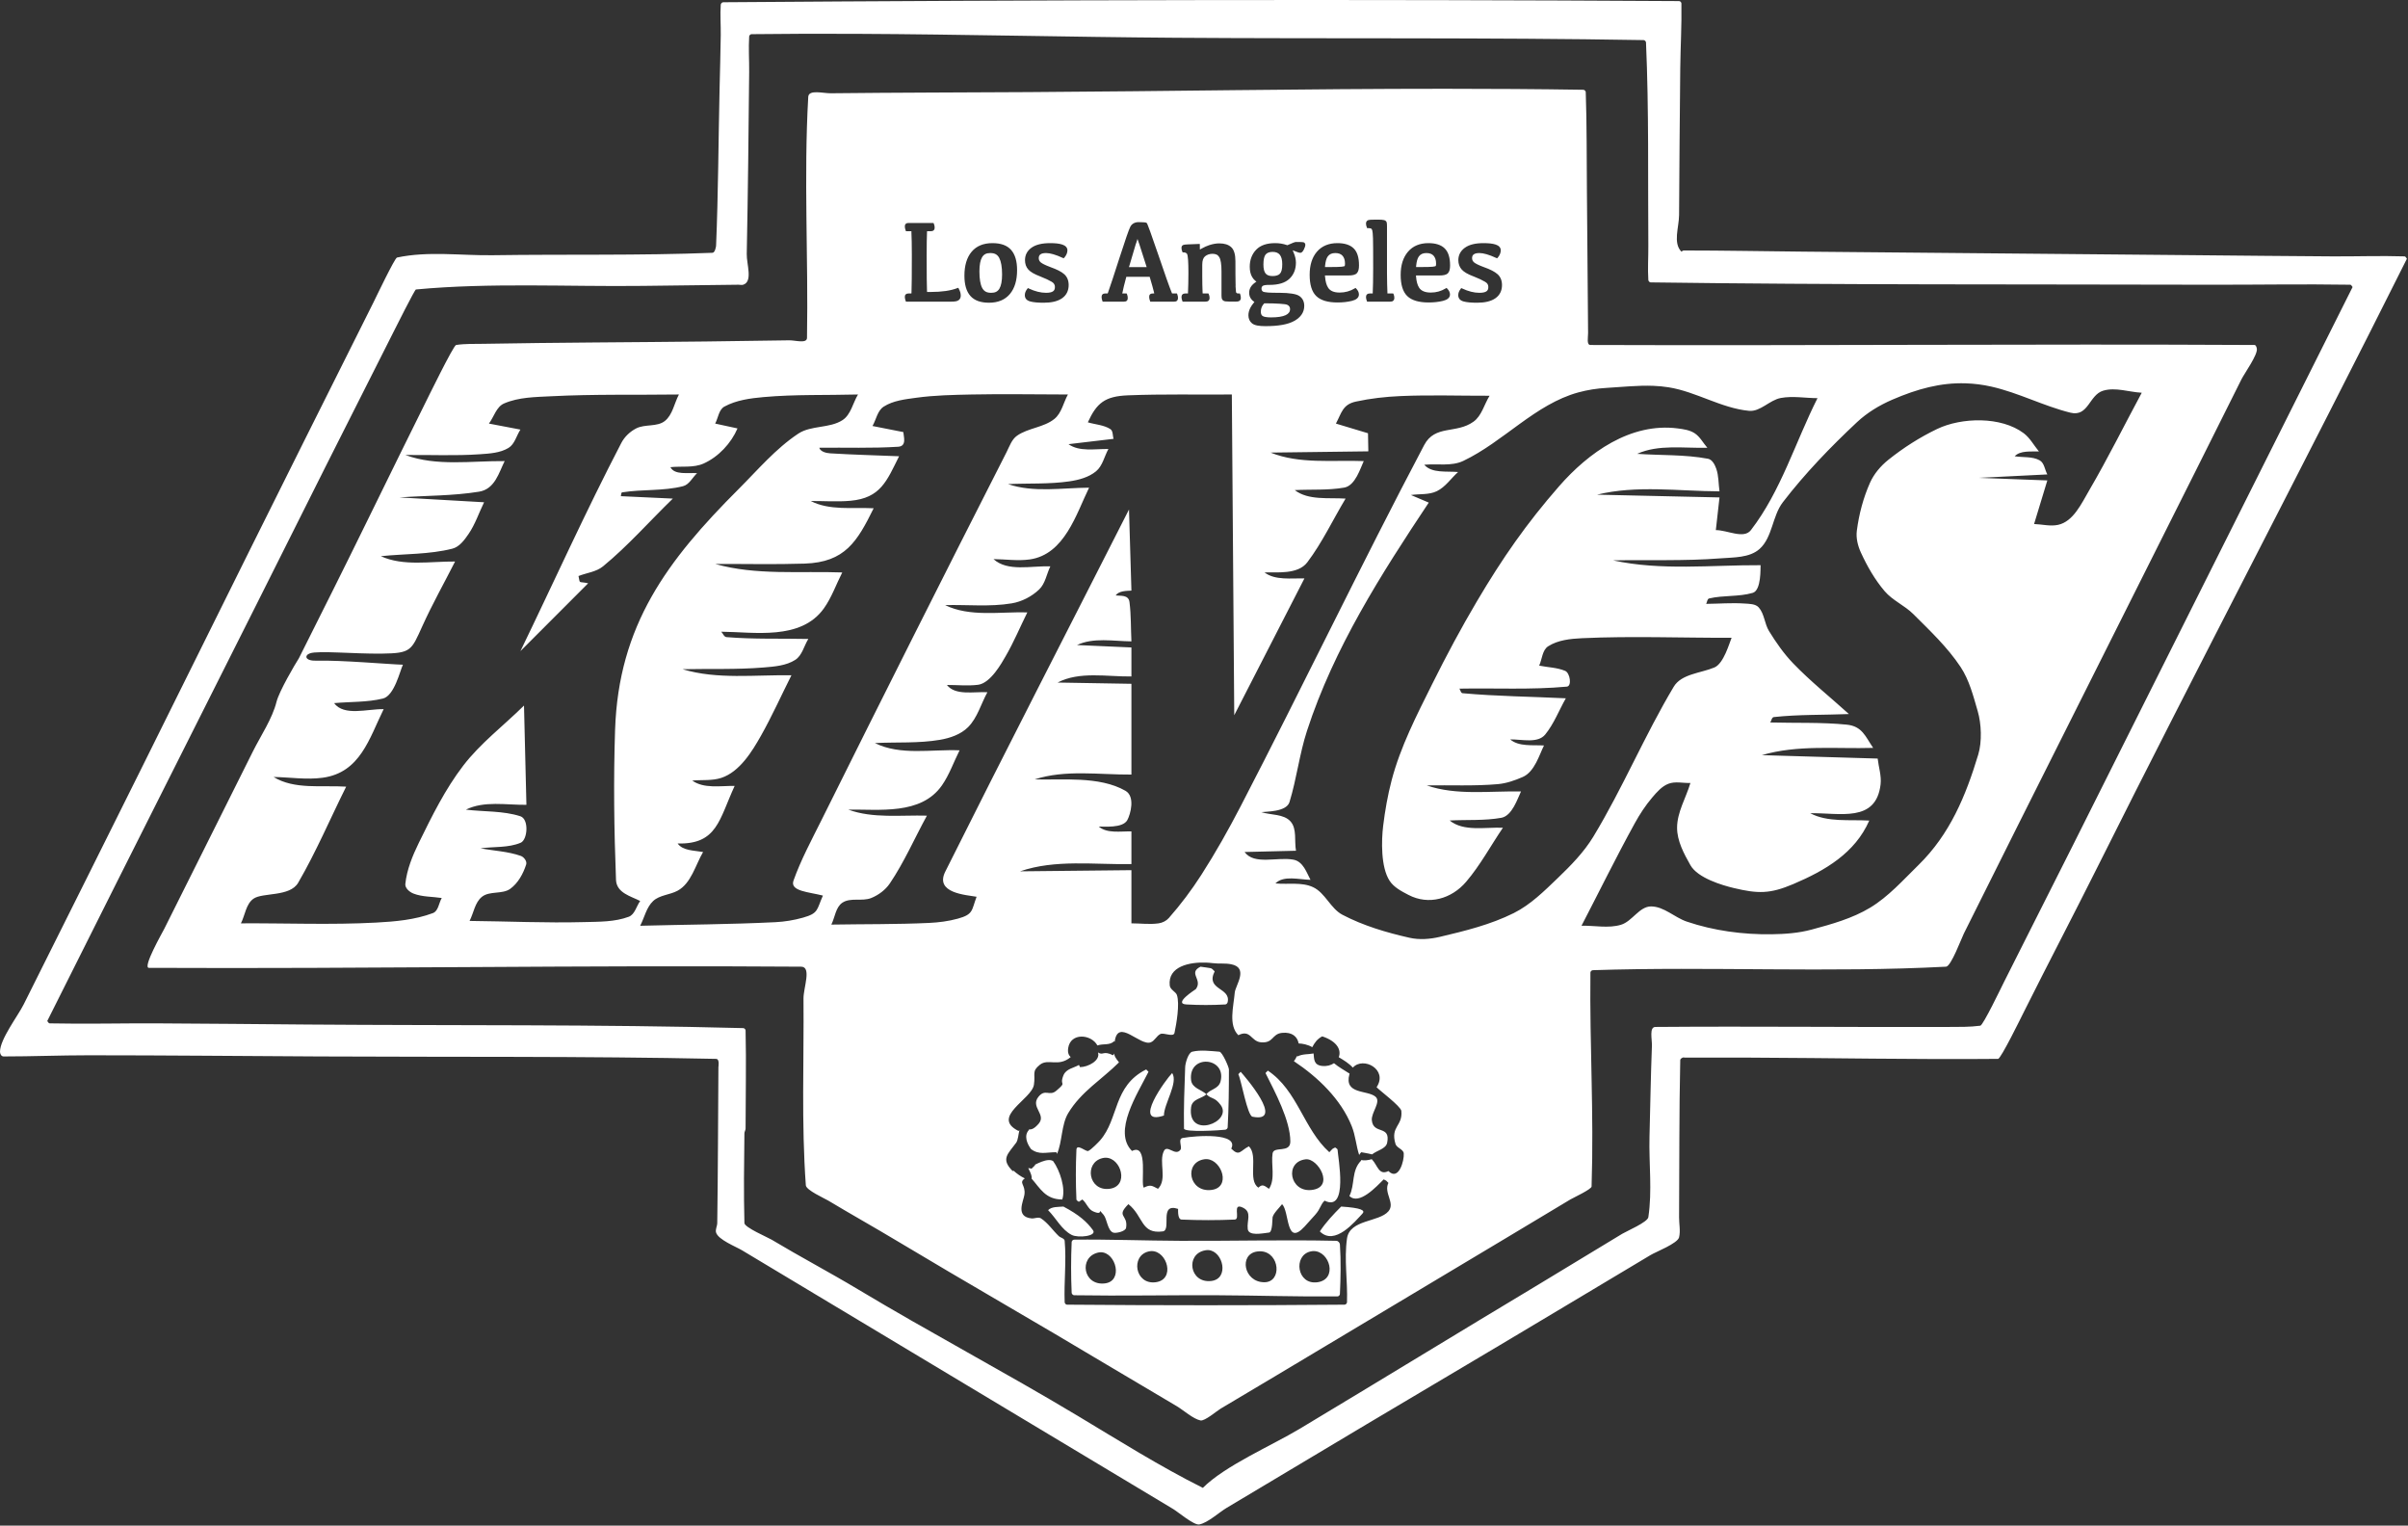 <?xml version="1.0" encoding="UTF-8" standalone="no"?>
<!DOCTYPE svg PUBLIC "-//W3C//DTD SVG 1.1//EN" "http://www.w3.org/Graphics/SVG/1.1/DTD/svg11.dtd">
<!-- Created with Vectornator (http://vectornator.io/) -->
<svg height="100%" stroke-miterlimit="10" style="fill-rule:nonzero;clip-rule:evenodd;stroke-linecap:round;stroke-linejoin:round;" version="1.1" viewBox="0 0 903 572" width="100%" xml:space="preserve" xmlns="http://www.w3.org/2000/svg" xmlns:vectornator="http://vectornator.io" xmlns:xlink="http://www.w3.org/1999/xlink">
<rect x="0" y="0" width="903" height="572" fill="#333333" stroke="none"/>
<defs/>
<g id="Layer-1" vectornator:layerName="Layer 1">
<path d="M450.375 0.031C390.532 0.12 330.721 0.399 271.188 0.844C270.77 0.847 270.311 1.333 270.281 1.75C270.008 5.58 270.335 9.41 270.281 13.25C270.188 19.898 269.993 26.541 269.844 33.188C269.403 52.816 269.349 72.509 268.531 92.125C268.518 92.438 268.14 94.744 267.188 94.781C239.805 95.855 212.19 95.29 184.781 95.688C172.815 95.861 160.577 94.055 148.875 96.562C148.022 96.745 140.999 111.47 140.031 113.406C131.465 130.54 122.879 147.679 114.312 164.812C86.621 220.195 59.768 274.776 32.344 329.625C24.516 345.281 16.703 360.937 8.875 376.594C6.727 380.89 4.76837e-07 389.613 0 394.312C0 395.033 0.427 396.094 1.344 396.094C11.979 396.094 22.583 395.656 33.219 395.656C62.021 395.656 90.823 395.946 119.625 396.094C169.253 396.348 218.914 395.959 268.531 397C269.939 397.03 269.408 399.898 269.406 400.094C269.264 419.59 269.247 439.067 268.969 458.562C268.952 459.753 268.181 460.987 268.531 462.125C269.363 464.829 275.984 467.403 278.281 468.781C287.144 474.099 295.983 479.402 304.844 484.719C339.554 505.545 374.26 526.362 408.969 547.188C419.309 553.391 429.662 559.609 440 565.812C441.779 566.88 447.768 571.959 449.75 571.562C452.941 570.924 457.113 567.07 459.938 565.375C469.08 559.89 478.261 554.456 487.406 548.969C520.572 529.07 553.957 509.494 587.125 489.594C597.746 483.221 608.377 476.905 619 470.531C620.997 469.333 629.111 466.197 629.656 463.906C630.238 461.464 629.64 458.886 629.656 456.375C629.787 436.731 629.657 417.077 630.094 397.438C630.103 397.02 630.595 396.718 630.969 396.531C631.233 396.399 631.58 396.531 631.875 396.531C639.851 396.531 647.805 396.501 655.781 396.531C686.946 396.649 718.118 397.291 749.281 397C750.317 396.99 757.977 381.359 759.031 379.25C768.069 361.174 777.457 343.274 786.5 325.188C824.663 248.862 864.426 173.336 902.594 97C902.298 96.705 902.136 96.138 901.719 96.125C892.714 95.839 883.697 96.177 874.688 96.125C857.849 96.029 840.994 95.836 824.156 95.688C774.824 95.253 725.519 94.8 676.188 94.344C661.27 94.206 646.325 93.906 631.406 93.906C631.076 93.906 630.827 94.196 630.531 94.344C627.287 91.099 629.626 85.213 629.656 80.625C629.776 62.31 629.889 43.971 630.094 25.656C630.185 17.532 630.674 9.405 630.531 1.281C630.524 0.864 630.074 0.409 629.656 0.406C570.091 0.05 510.218-0.058 450.375 0.031ZM321.469 12.688C361.131 12.879 400.82 13.874 440.438 14.156C499.049 14.573 557.744 14.021 616.344 15.031C616.761 15.039 617.232 15.489 617.25 15.906C618.37 41.288 617.937 66.719 618.125 92.125C618.157 96.408 617.849 100.694 618.125 104.969C618.152 105.386 618.582 105.869 619 105.875C688.709 106.834 758.441 106.565 828.156 106.75C845.88 106.797 863.622 106.459 881.344 106.75C881.762 106.757 881.923 107.33 882.219 107.625C847.267 177.528 812.139 247.315 777.188 317.219C768.687 334.219 760.008 351.171 751.5 368.188C750.513 370.161 743.663 384.424 742.625 384.562C738.669 385.09 734.678 385.017 730.688 385.031C694.058 385.164 657.41 384.738 620.781 385.031C618.377 385.05 619.561 389.722 619.469 392.125C619.032 403.493 618.854 414.846 618.562 426.219C618.305 436.26 619.63 446.444 618.125 456.375C617.844 458.227 609.999 461.588 608.375 462.562C597.859 468.872 587.42 475.317 576.906 481.625C547.018 499.558 517.296 517.754 487.406 535.688C476.925 541.976 459.392 549.515 451.062 557.844C435.025 549.825 419.467 540.036 404.094 530.812C376.923 514.51 348.861 499.679 321.688 483.375C311.024 476.977 300.009 471.18 289.344 464.781C287.897 463.913 279.199 460.21 279.156 458.562C278.869 447.341 279.012 436.131 279.156 424.906C279.164 424.297 279.594 423.734 279.594 423.125C279.594 410.866 279.882 398.6 279.594 386.344C279.584 385.926 279.136 385.48 278.719 385.469C224.27 384.023 169.684 384.551 115.219 384.125C96.461 383.978 77.696 383.774 58.938 383.688C45.497 383.626 32.063 383.976 18.625 383.688C18.207 383.679 18.014 383.108 17.719 382.812C52.522 313.207 87.546 244.033 122.281 174.562C130.65 157.826 139.131 141.331 147.562 124.469C148.44 122.714 155.537 108.572 155.969 108.531C183.95 105.908 212.983 107.536 241.062 107.188C253.026 107.039 264.974 106.891 276.938 106.75C277.528 106.743 278.158 106.937 278.719 106.75C282.386 105.528 279.955 99.084 280.031 95.219C280.482 72.475 280.725 49.747 280.938 27C280.979 22.569 280.661 18.11 280.938 13.688C280.964 13.271 281.395 12.818 281.812 12.812C295.017 12.645 308.248 12.624 321.469 12.688ZM541.812 33.281C489.855 33.283 437.862 34.223 385.938 34.531C361.124 34.678 336.313 34.7 311.5 34.969C308.659 34.999 303.256 33.476 303.094 36.312C301.375 66.395 303.147 96.561 302.625 126.688C302.586 128.922 298.235 127.567 296 127.594C285.513 127.719 275.018 127.909 264.531 128.031C236.764 128.354 208.983 128.401 181.219 128.906C177.819 128.968 174.392 128.827 171.031 129.344C170.048 129.495 160.336 149.39 159.062 151.938C156.069 157.924 153.099 163.963 150.125 170C141.754 186.994 133.444 204.111 124.969 221.062C123.187 224.626 113.436 244.154 112.094 246.781C110.551 249.19 104.686 259.162 103.688 263.156C102.113 269.453 97.755 275.897 94.812 281.781C88.609 294.188 82.422 306.593 76.219 319C71.345 328.748 66.468 338.502 61.594 348.25C60.86 349.718 53.338 362.863 55.844 362.875C137.374 363.263 218.909 361.838 300.438 362.438C304.436 362.467 301.279 370.376 301.312 374.375C301.51 397.713 300.501 421.129 302.188 444.406C302.321 446.242 309.129 449.259 310.625 450.156C319.137 455.264 327.799 460.11 336.312 465.219C362.486 480.923 389.016 496.047 415.188 511.75C423.878 516.964 432.655 522.037 441.344 527.25C443.788 528.716 447.459 532.017 450.188 532.562C451.78 532.881 456.314 528.999 457.719 528.156C464.647 523.999 471.633 519.908 478.562 515.75C507.19 498.573 535.872 481.52 564.5 464.344C572.623 459.47 580.751 454.593 588.875 449.719C589.904 449.101 596.809 445.912 596.844 444.844C597.752 416.692 596.1 392.758 596.406 364.625C596.411 364.207 596.895 363.764 597.312 363.75C641.413 362.304 685.696 364.758 729.781 362.438C731.636 362.34 735.572 351.762 736.438 350.031C743.084 336.738 749.729 323.418 756.375 310.125C778.785 265.305 800.635 222.042 823.281 176.75C829.042 165.229 834.802 153.708 840.562 142.188C841.647 140.019 846.76 132.925 846.312 130.688C846.208 130.165 845.97 129.347 845.438 129.344C762.431 128.902 679.413 129.638 596.406 129.344C594.9 129.338 595.543 126.412 595.531 124.906C595.393 107.182 595.268 89.474 595.094 71.75C594.972 59.343 595.089 46.931 594.656 34.531C594.642 34.114 594.168 33.663 593.75 33.656C576.442 33.388 559.132 33.281 541.812 33.281ZM516.688 82.344C517.813 82.344 518.572 82.4 519.062 82.531C519.536 82.658 519.934 82.97 520.031 83.469C520.101 83.825 520.125 84.314 520.125 85.031C520.125 89.412 520.125 98.15 520.125 102.531C520.137 105.517 520.203 107.74 520.281 109.594L520.281 110.031L520.719 110.031C521.248 110.031 521.796 110.031 522.156 110.031C522.231 110.031 522.326 110.031 522.438 110.031C522.484 110.127 522.561 110.214 522.594 110.281L522.594 110.312C522.784 110.728 522.875 111.177 522.875 111.656C522.875 112.084 522.781 112.466 522.469 112.75C522.152 113.038 521.792 113.094 521.312 113.094C519.229 113.094 515.052 113.094 512.969 113.094C512.894 113.094 512.768 113.094 512.656 113.094C512.614 112.987 512.591 112.883 512.562 112.812C512.363 112.321 512.25 111.833 512.25 111.375C512.25 111.001 512.35 110.637 512.625 110.375C512.903 110.109 513.273 110.031 513.688 110.031C513.851 110.031 514.101 110.031 514.344 110.031L514.781 110.031L514.781 109.594C514.873 107.63 514.937 104.871 514.938 100.656C514.938 94.755 514.93 90.971 514.875 89.375C514.82 87.769 514.715 86.746 514.594 86.344C514.531 86.134 514.46 85.987 514.375 85.875C514.296 85.771 514.164 85.685 514.031 85.656C513.787 85.566 513.459 85.531 512.969 85.531C512.894 85.531 512.768 85.531 512.656 85.531C512.612 85.431 512.593 85.321 512.562 85.25C512.361 84.768 512.25 84.264 512.25 83.781C512.25 83.516 512.317 83.239 512.469 83C512.618 82.765 512.842 82.61 513.094 82.531C513.61 82.369 514.711 82.344 516.688 82.344ZM427 83.281C427.796 83.281 428.414 83.314 428.875 83.344C429.1 83.358 429.297 83.379 429.469 83.406C429.662 83.437 429.693 83.428 429.875 83.531C429.996 83.6 430.055 83.647 430.062 83.656C430.075 83.672 430.057 83.638 430.125 83.75C430.174 83.831 430.19 83.878 430.219 83.938C430.286 84.078 430.363 84.3 430.469 84.562C430.677 85.077 430.958 85.805 431.312 86.781C432.021 88.736 433.038 91.625 434.344 95.469C436.854 102.86 438.47 107.442 439.406 109.75L439.531 110.031L439.844 110.031C440.281 110.031 440.761 110.031 441.062 110.031C441.137 110.031 441.232 110.031 441.344 110.031C441.386 110.138 441.44 110.242 441.469 110.312C441.655 110.778 441.75 111.236 441.75 111.688C441.75 112.087 441.662 112.463 441.375 112.75C441.096 113.029 440.745 113.094 440.344 113.094C438.172 113.094 433.828 113.094 431.656 113.094C431.578 113.094 431.461 113.094 431.344 113.094C431.305 112.988 431.276 112.883 431.25 112.812C431.053 112.296 430.938 111.787 430.938 111.312C430.937 110.951 431.009 110.59 431.281 110.344C431.54 110.11 431.891 110.038 432.281 110.031L432.844 110.031L432.719 109.469C432.43 108.289 431.973 106.601 431.219 104.094L431.125 103.781L430.781 103.781C428.498 103.781 425.013 103.781 422.719 103.781L422.375 103.781L422.281 104.125C421.6 106.616 421.197 108.318 420.969 109.5L420.844 110.031L421.406 110.031C421.696 110.031 421.992 110.031 422.188 110.031C422.265 110.031 422.383 110.031 422.5 110.031C422.543 110.138 422.597 110.242 422.625 110.312C422.809 110.772 422.906 111.227 422.906 111.688C422.906 112.088 422.85 112.463 422.562 112.75C422.286 113.026 421.902 113.094 421.5 113.094C419.572 113.094 415.74 113.094 413.812 113.094C413.735 113.094 413.617 113.094 413.5 113.094C413.459 112.976 413.402 112.86 413.375 112.781C413.193 112.265 413.094 111.777 413.094 111.312C413.094 110.951 413.196 110.59 413.469 110.344C413.743 110.096 414.103 110.031 414.5 110.031C414.642 110.031 414.85 110.031 415.062 110.031L415.375 110.031L415.5 109.719C416.426 107.131 417.802 102.909 419.844 96.562C421.983 89.913 423.303 86.144 423.844 85.062C424.43 83.891 425.556 83.281 427 83.281ZM340.688 83.594C342.953 83.594 347.485 83.594 349.75 83.594C349.824 83.594 349.951 83.594 350.062 83.594C350.109 83.701 350.156 83.804 350.188 83.875C350.388 84.337 350.5 84.819 350.5 85.281C350.5 85.672 350.455 86.014 350.156 86.312C349.864 86.604 349.48 86.688 349.062 86.688C348.817 86.688 348.462 86.688 348.094 86.688L347.656 86.688L347.625 87.125C347.544 89.08 347.5 91.767 347.5 95.812C347.5 103.175 347.54 107.256 347.625 109.062L347.656 109.469L348.094 109.469C348.423 109.469 348.749 109.469 348.969 109.469C353.18 109.469 356.508 108.978 358.969 108.031C359.061 107.996 359.205 107.959 359.344 107.906C359.419 108.033 359.512 108.165 359.562 108.25L359.531 108.25C360.013 109.079 360.281 109.939 360.281 110.844C360.281 111.544 360.016 112.175 359.469 112.562C358.894 112.969 358.027 113.094 356.75 113.094C352.574 113.097 344.207 113.091 340.031 113.094C339.953 113.094 339.836 113.094 339.719 113.094C339.677 112.987 339.654 112.887 339.625 112.812C339.429 112.299 339.312 111.798 339.312 111.312C339.313 110.975 339.381 110.624 339.656 110.375C339.943 110.116 340.298 110.031 340.688 110.031C340.851 110.031 341.101 110.031 341.344 110.031L341.781 110.031L341.812 109.594C341.898 107.445 341.938 103.104 341.938 95.562C341.938 91.681 341.872 89.064 341.781 87.125L341.781 86.688L341.344 86.688C340.861 86.688 340.357 86.688 340.031 86.688C339.953 86.688 339.836 86.688 339.719 86.688C339.676 86.576 339.653 86.449 339.625 86.375C339.427 85.858 339.312 85.38 339.312 84.906C339.313 84.558 339.372 84.194 339.656 83.938C339.943 83.678 340.298 83.594 340.688 83.594ZM486.031 90.719C486.879 90.719 487.553 90.725 488.031 90.75C488.28 90.763 488.484 90.794 488.625 90.812C488.839 90.84 488.799 90.8 489.031 90.938C489.32 91.108 489.5 91.431 489.5 91.75C489.5 92.253 489.313 92.789 488.969 93.5C488.791 93.866 488.61 94.15 488.406 94.375C488.21 94.591 487.964 94.781 487.625 94.781C487.308 94.781 487.07 94.706 486.562 94.531C486.363 94.462 486.021 94.321 485.75 94.219L484.75 93.844L485.156 94.812C485.651 95.994 485.969 97.213 485.969 98.469C485.969 100.928 485.17 102.959 483.562 104.5C481.926 106.069 479.404 106.812 476.094 106.812C475.376 106.813 474.808 106.832 474.375 106.906C473.917 106.985 473.674 107.084 473.531 107.188C473.411 107.275 473.28 107.407 473.188 107.594C473.096 107.778 473.062 107.975 473.062 108.188C473.063 108.442 473.103 108.686 473.219 108.906C473.337 109.131 473.537 109.275 473.719 109.375L473.75 109.406L473.781 109.406C473.796 109.41 474.011 109.476 474.312 109.531C474.617 109.587 475.026 109.647 475.562 109.688C476.617 109.766 478.064 109.781 479.906 109.781C481.743 109.781 483.282 109.9 484.5 110.094C485.718 110.288 486.644 110.56 487.281 111C488.49 111.834 489.094 113.108 489.094 114.688C489.094 117.076 487.77 118.973 485.375 120.312C482.964 121.661 479.383 122.281 474.531 122.281C472.161 122.281 470.489 122.014 469.531 121.25C468.622 120.524 468.156 119.466 468.156 118.219C468.156 117.287 468.403 116.343 468.875 115.406C469.187 114.787 469.634 114.169 470.125 113.562L470.406 113.219L470.031 112.938C469.691 112.69 469.401 112.39 469.156 112.062C468.679 111.423 468.438 110.634 468.438 109.75C468.438 108.814 468.731 107.961 469.312 107.188C469.645 106.745 470.11 106.322 470.656 105.938L471.156 105.594L470.719 105.25C470.273 104.87 469.877 104.409 469.562 103.875C468.955 102.844 468.656 101.559 468.656 100C468.656 97.45 469.469 95.285 471.062 93.625C472.682 91.938 475.086 91.156 478.188 91.156C479.758 91.156 481.197 91.4 482.562 91.875L482.75 91.938L482.906 91.875C483.653 91.54 484.335 91.247 484.812 91.062C485.393 90.839 485.679 90.719 486.031 90.719ZM372.156 91.156C375.259 91.156 377.619 91.954 379.156 93.688C380.684 95.41 381.406 97.969 381.406 101.281C381.406 105.06 380.532 108.046 378.719 110.219C376.896 112.404 374.253 113.5 370.906 113.5C367.803 113.5 365.444 112.702 363.906 110.969C362.378 109.246 361.656 106.673 361.656 103.375C361.656 99.583 362.531 96.579 364.344 94.406C366.165 92.223 368.808 91.156 372.156 91.156ZM393.812 91.156C395.685 91.156 397.189 91.308 398.344 91.688C399.517 92.073 400.281 92.799 400.281 93.844C400.281 94.797 399.871 95.728 399.125 96.594L399.094 96.594C399.037 96.661 398.96 96.743 398.875 96.844C398.762 96.793 398.669 96.753 398.594 96.719C395.883 95.46 393.76 94.875 392.281 94.875C391.255 94.875 390.582 95.055 390.156 95.375C389.968 95.517 389.797 95.694 389.688 95.938C389.579 96.179 389.531 96.47 389.531 96.781C389.531 97.098 389.589 97.381 389.719 97.656C389.849 97.931 390.035 98.166 390.281 98.375C390.805 98.82 392.011 99.434 393.875 100.125L393.938 100.156C396.29 100.993 398.025 101.855 399.094 102.812C400.206 103.808 400.75 105.203 400.75 106.875C400.75 108.996 399.905 110.7 398.25 111.844C396.605 112.98 394.323 113.5 391.438 113.5C389.253 113.5 387.583 113.357 386.375 113.031C385.747 112.862 385.206 112.593 384.844 112.188C384.482 111.782 384.312 111.235 384.312 110.656C384.312 109.819 384.632 109.05 385.219 108.312C385.279 108.238 385.379 108.112 385.469 108C385.588 108.054 385.699 108.119 385.781 108.156C388.117 109.247 390.283 109.781 392.25 109.781C393.498 109.781 394.33 109.593 394.844 109.25C395.061 109.105 395.27 108.906 395.406 108.625C395.541 108.346 395.594 107.992 395.594 107.594C395.594 107.212 395.518 106.84 395.312 106.5C395.108 106.162 394.819 105.907 394.406 105.656C393.491 105.102 391.994 104.385 389.969 103.594C387.926 102.813 386.476 102.007 385.625 101.062C384.777 100.122 384.375 98.933 384.375 97.531C384.375 95.616 385.191 94.035 386.812 92.875C388.449 91.704 390.803 91.156 393.812 91.156ZM501.531 91.156C504.192 91.156 506.252 91.782 507.625 93.125C509.011 94.481 509.625 96.625 509.625 99.5C509.625 100.784 509.423 101.773 508.844 102.406C508.532 102.748 508.099 102.957 507.562 103.094C507.023 103.231 506.375 103.281 505.594 103.281C503.534 103.281 499.808 103.281 497.344 103.281L496.844 103.281L496.906 103.781C497.042 105.472 497.394 106.913 498.094 107.938C498.864 109.066 500.207 109.688 502.375 109.688C504.388 109.687 506.299 109.172 508.031 108.125C508.105 108.081 508.203 108.004 508.312 107.938C508.403 108.028 508.502 108.127 508.562 108.188C509.216 108.841 509.594 109.589 509.594 110.406C509.594 111.666 508.523 112.425 506.938 112.812C505.354 113.199 503.564 113.406 501.594 113.406C497.969 113.406 495.28 112.641 493.594 111C491.904 109.356 491.125 106.672 491.125 103.031C491.125 99.428 492.004 96.522 493.844 94.375C495.69 92.219 498.305 91.156 501.531 91.156ZM535.656 91.156C538.317 91.156 540.377 91.782 541.75 93.125C543.137 94.481 543.781 96.625 543.781 99.5C543.781 100.784 543.579 101.773 543 102.406C542.688 102.747 542.255 102.957 541.719 103.094C541.179 103.231 540.531 103.281 539.75 103.281C537.69 103.281 533.964 103.281 531.5 103.281L531 103.281L531.031 103.781C531.167 105.472 531.519 106.913 532.219 107.938C532.989 109.065 534.394 109.687 536.562 109.688C538.575 109.688 540.424 109.173 542.156 108.125C542.231 108.079 542.357 108.007 542.469 107.938C542.563 108.029 542.623 108.125 542.688 108.188C543.341 108.841 543.75 109.589 543.75 110.406C543.75 111.666 542.679 112.425 541.094 112.812C539.51 113.199 537.72 113.406 535.75 113.406C532.125 113.406 529.405 112.641 527.719 111C526.029 109.356 525.25 106.672 525.25 103.031C525.25 99.428 526.16 96.522 528 94.375C529.847 92.219 532.43 91.156 535.656 91.156ZM556.312 91.156C558.185 91.156 559.721 91.308 560.875 91.688C562.045 92.072 562.781 92.796 562.781 93.844C562.781 94.801 562.4 95.731 561.656 96.594C561.597 96.662 561.495 96.741 561.406 96.844C561.289 96.791 561.172 96.754 561.094 96.719C558.383 95.46 556.26 94.875 554.781 94.875C553.755 94.875 553.082 95.055 552.656 95.375C552.468 95.517 552.297 95.694 552.188 95.938C552.079 96.179 552.031 96.47 552.031 96.781C552.031 97.098 552.089 97.381 552.219 97.656C552.348 97.931 552.535 98.166 552.781 98.375C553.305 98.82 554.511 99.434 556.375 100.125L556.438 100.156C556.442 100.158 556.464 100.155 556.469 100.156C558.821 100.993 560.525 101.855 561.594 102.812C562.705 103.808 563.25 105.203 563.25 106.875C563.25 108.996 562.405 110.7 560.75 111.844C559.105 112.98 556.823 113.5 553.938 113.5C551.753 113.5 550.083 113.357 548.875 113.031C548.247 112.862 547.735 112.595 547.375 112.188C547.014 111.779 546.844 111.229 546.844 110.656C546.844 109.828 547.159 109.056 547.75 108.312C547.807 108.239 547.883 108.111 547.969 108C548.088 108.054 548.199 108.119 548.281 108.156L548.312 108.156C550.648 109.247 552.783 109.781 554.75 109.781C555.999 109.781 556.862 109.592 557.375 109.25C557.59 109.107 557.805 108.907 557.938 108.625C558.069 108.346 558.125 107.994 558.125 107.594C558.125 107.212 558.049 106.84 557.844 106.5C557.639 106.162 557.319 105.907 556.906 105.656C555.991 105.102 554.526 104.385 552.5 103.594L552.469 103.594C550.427 102.814 549.009 102.008 548.156 101.062C547.307 100.12 546.875 98.929 546.875 97.531C546.875 95.618 547.721 94.037 549.344 92.875C550.98 91.704 553.303 91.156 556.312 91.156ZM457.219 91.25C459.139 91.25 460.631 91.693 461.688 92.656C462.788 93.659 463.281 95.448 463.281 97.906C463.281 101.659 463.292 104.519 463.344 106.5C463.351 106.8 463.366 106.928 463.375 107.188L463.312 107.031L463.5 109.469C463.514 109.662 463.652 109.854 463.844 109.938C464.027 110.017 464.265 110.038 464.625 110.031C464.703 110.029 464.821 110.034 464.938 110.031C464.978 110.138 465.035 110.241 465.062 110.312C465.235 110.767 465.313 111.233 465.312 111.688C465.312 112.141 465.147 112.617 464.719 112.844C464.339 113.045 463.872 113.094 463.188 113.094C461.236 113.094 460.077 113.055 459.594 113C459.106 112.945 458.637 112.76 458.375 112.344C458.131 111.956 458.062 111.523 458.062 110.906C458.062 108.653 458.062 104.129 458.062 101.875C458.062 100.436 457.989 99.282 457.844 98.375C457.699 97.47 457.488 96.827 457.219 96.406C456.975 96.026 456.68 95.679 456.25 95.469C455.821 95.259 455.301 95.156 454.688 95.156C453.621 95.156 452.698 95.471 451.938 96.062C451.255 96.593 450.844 97.607 450.844 99.25C450.844 100.353 450.844 102.553 450.844 103.656C450.844 105.81 450.896 107.746 450.969 109.594L451 110.031L451.438 110.031C451.965 110.031 452.517 110.031 452.875 110.031C452.949 110.031 453.045 110.031 453.156 110.031C453.2 110.126 453.252 110.218 453.281 110.281C453.478 110.708 453.594 111.18 453.594 111.656C453.594 112.084 453.5 112.466 453.188 112.75C452.87 113.038 452.48 113.094 452 113.094C449.943 113.094 445.838 113.094 443.781 113.094C443.703 113.094 443.586 113.094 443.469 113.094C443.424 112.988 443.407 112.887 443.375 112.812C443.178 112.328 443.063 111.841 443.062 111.375C443.062 110.991 443.168 110.632 443.438 110.375C443.716 110.11 444.085 110.031 444.5 110.031C444.638 110.031 444.859 110.031 445.062 110.031L445.5 110.031L445.5 109.594C445.588 107.526 445.656 105.197 445.656 102.312C445.656 100.259 445.61 98.643 445.531 97.469C445.491 96.872 445.431 96.378 445.375 96.031C445.347 95.858 445.304 95.729 445.281 95.625C445.257 95.513 445.276 95.461 445.219 95.344C445.129 95.161 444.977 94.956 444.719 94.812C444.467 94.673 444.161 94.625 443.781 94.625C443.707 94.625 443.612 94.625 443.5 94.625C443.456 94.53 443.404 94.438 443.375 94.375C443.168 93.928 443.063 93.45 443.062 92.969C443.062 92.713 443.093 92.455 443.219 92.25C443.349 92.039 443.589 91.892 443.812 91.812C444.139 91.696 444.556 91.68 445.531 91.625C446.459 91.573 447.794 91.525 449.5 91.469C449.603 91.465 449.752 91.443 449.906 91.438C449.925 91.591 449.925 91.741 449.938 91.844C449.962 92.034 449.928 92.447 449.938 92.812L449.969 93.562L450.625 93.188C451.583 92.655 452.537 92.206 453.469 91.906C454.85 91.462 456.098 91.25 457.219 91.25ZM737.156 143.719C740.299 143.823 743.512 144.212 746.844 144.969C756.958 147.265 766.311 152.213 776.375 154.719C783.214 156.422 783.368 148.047 788.719 146.469C793.342 145.105 798.343 146.995 803.156 147.25C796.601 159.421 790.473 171.814 783.5 183.75C780.554 188.793 777.49 195.547 771.781 196.781C768.849 197.415 765.78 196.571 762.781 196.469C765.277 188.301 765.254 188.292 767.75 180.125C754.904 179.643 754.909 179.638 742.062 179.156C754.909 178.504 754.904 178.527 767.75 177.875C766.786 176.117 766.628 173.568 764.875 172.594C762.112 171.059 758.619 171.573 755.5 171.062C757.64 168.84 761.511 169.365 764.594 169.25C762.703 166.981 761.265 164.214 758.906 162.438C750.422 156.047 735.541 156.459 726.406 160.844C719.915 163.96 713.779 167.877 708.156 172.375C705.283 174.673 702.746 177.639 701.25 181C698.722 186.679 697.116 192.805 696.312 198.969C695.952 201.734 696.678 204.654 697.844 207.188C700.21 212.331 703.078 217.347 706.75 221.656C709.717 225.137 714.231 226.989 717.469 230.219C723.751 236.485 730.313 242.668 735.219 250.062C738.509 255.021 739.989 260.975 741.656 266.688C743.013 271.338 743.301 278.073 741.844 282.906C737.164 298.423 731.182 312.825 719.438 324.312C713.678 329.946 708.209 336.147 701.312 340.312C694.617 344.356 686.896 346.494 679.344 348.531C674.474 349.845 669.356 350.215 664.312 350.281C653.599 350.422 642.679 348.97 632.531 345.531C627.948 343.978 623.995 339.858 619.156 339.844C614.753 339.831 612.09 345.445 607.875 346.719C603.15 348.146 597.997 346.961 593.062 347.094C599.727 334.266 606.084 321.284 613.062 308.625C614.936 305.226 617.076 301.954 619.594 299C621.316 296.979 623.204 294.784 625.688 293.844C628.256 292.871 631.161 293.652 633.906 293.562C632.242 299.159 628.909 304.506 628.906 310.344C628.904 315.299 631.464 320.063 633.906 324.375C636.658 329.235 645.913 331.928 650.125 332.938C659.215 335.115 663.736 335.179 672.469 331.469C684.447 326.38 695.656 319.821 700.969 307.656C693.541 307.223 685.426 308.377 678.844 304.906C689.874 304.681 703.502 308.603 705.219 294.094C705.599 290.876 704.486 287.626 704.125 284.406C682.405 283.763 682.408 283.768 660.688 283.125C674.059 279.168 688.5 280.821 702.438 280.406C699.529 276.176 698.364 272.269 692.5 271.688C682.996 270.745 673.391 271.14 663.844 270.875C664.298 270.194 664.405 268.931 665.219 268.844C674.549 267.839 683.967 268.097 693.344 267.719C686.387 261.404 678.988 255.516 672.469 248.75C668.95 245.098 666.036 240.911 663.375 236.594C661.693 233.866 661.662 230.144 659.531 227.75C658.306 226.373 656.027 226.407 654.188 226.281C649.401 225.954 644.61 226.364 639.812 226.406C640.191 225.726 640.18 224.555 640.938 224.375C646.279 223.109 652.012 223.822 657.281 222.281C660.555 221.324 660.139 212.803 660.219 211.906C641.757 211.819 622.91 214.039 604.875 210.094C618.279 209.843 631.728 210.382 645.094 209.344C650.132 208.952 656.078 209.182 659.844 205.812C664.701 201.465 664.589 193.48 668.562 188.312C676.868 177.511 686.4 167.628 696.344 158.312C700.178 154.721 704.801 151.924 709.625 149.844C718.942 145.826 727.729 143.406 737.156 143.719ZM619.969 144.656C621.915 144.73 623.856 144.909 625.781 145.219C636.105 146.882 645.465 153.04 655.875 154.031C660.133 154.437 663.576 149.999 667.781 149.219C672.298 148.381 676.968 149.262 681.562 149.281C673.244 165.767 667.865 184.124 656.594 198.75C653.916 202.224 647.824 198.75 643.438 198.75C644.118 192.625 644.132 192.625 644.812 186.5C621.842 185.99 621.845 185.979 598.875 185.469C613.754 181.822 629.493 184.154 644.812 184.219C644.411 181.383 644.545 178.42 643.594 175.719C643.06 174.204 642.078 172.296 640.5 172C631.778 170.365 622.79 170.777 613.938 170.156C621.957 166.522 631.449 168.117 640.25 167.875C638.662 166.06 637.519 163.756 635.5 162.438C633.656 161.233 631.34 160.906 629.156 160.625C611.46 158.35 595.644 169.726 584.625 182.344C572.385 196.359 563.426 209.24 553.812 225.5C547.855 235.576 542.339 245.895 537.125 256.375C531.289 268.107 525.163 279.949 521.844 292.625C520.383 298.206 519.388 303.899 518.688 309.625C518.018 315.097 517.764 325.108 521.094 330.219C522.708 332.696 525.566 334.163 528.188 335.531C535.728 339.468 544.305 337.051 549.812 330.594C555.109 324.384 559.004 317.093 563.594 310.344C556.882 310.082 548.823 311.878 543.625 307.625C550.072 307.285 556.612 307.749 562.969 306.625C567.105 305.893 569.112 299.296 570.375 296.75C558.556 296.509 546.174 298.327 535 294.469C543.881 294.313 552.808 294.777 561.656 294C564.901 293.715 568.044 292.612 571.031 291.312C575.496 289.37 577.263 282.936 579 279.5C574.705 279.251 569.586 280.01 566.312 277.219C570.743 277.179 576.676 278.814 579.469 275.375C582.746 271.34 584.616 266.331 587.188 261.812C574.28 261.174 561.34 261.07 548.469 259.906C547.782 259.844 547.676 258.753 547.281 258.188C560.711 257.939 574.187 258.672 587.562 257.438C589.535 257.255 588.763 252.299 586.938 251.531C583.879 250.244 580.439 250.224 577.188 249.562C578.312 247.151 578.323 243.75 580.562 242.312C584.208 239.973 588.892 239.483 593.219 239.281C611.911 238.411 630.632 239.179 649.344 239.125C648.556 240.969 646.424 248.778 642.906 250.25C637.72 252.42 630.543 252.645 627.656 257.469C616.732 275.725 608.528 295.494 597.5 313.688C593.973 319.506 589.095 324.476 584.188 329.188C579.107 334.065 573.958 339.2 567.656 342.344C558.977 346.674 549.408 349.018 539.969 351.25C536.274 352.124 532.266 352.432 528.562 351.594C519.908 349.634 511.266 347.088 503.406 342.969C498.96 340.638 496.955 334.749 492.406 332.625C488.115 330.621 482.994 331.69 478.281 331.219C481.399 328.101 487.029 329.789 491.438 329.875C490.008 327.254 488.73 322.998 485.031 322.312C478.953 321.186 470.34 324.448 466.719 319.438C476.361 319.211 476.358 319.196 486 318.969C485.315 315.3 486.431 310.746 483.938 307.969C481.384 305.125 476.644 305.652 473 304.5C474.5 304.24 482.395 304.523 483.562 300.719C486.251 291.955 487.284 282.715 490.125 274C500.252 242.931 517.837 215.402 535.781 188.438C532.435 187.005 532.44 187.026 529.094 185.594C532.327 185.121 535.875 185.587 538.812 184.156C542.038 182.585 544.116 179.37 546.781 176.969C542.466 176.596 536.938 177.516 534.094 174.25C538.971 173.777 544.293 174.918 548.719 172.812C563.835 165.622 575.726 151.529 591.875 147.125C595.298 146.192 598.833 145.636 602.375 145.438C608.215 145.11 614.131 144.435 619.969 144.656ZM254.594 147.906C252.836 151.215 252.246 155.513 249.312 157.844C246.432 160.133 241.911 158.938 238.625 160.594C236.289 161.771 234.208 163.743 233 166.062C219.649 191.707 207.771 218.111 195.156 244.125C207.861 231.42 207.858 231.392 220.562 218.688C216.705 217.861 217.626 219.068 216.938 215.969C220 214.759 223.579 214.433 226.125 212.344C235.531 204.626 243.578 195.407 252.312 186.938C242.557 186.484 242.568 186.485 232.812 186.031C232.991 185.55 232.837 184.675 233.344 184.594C240.887 183.384 248.755 184.175 256.156 182.281C258.47 181.689 259.657 179.032 261.406 177.406C258.004 177.149 252.965 178.192 251.406 175.156C255.566 174.703 260.06 175.5 263.875 173.781C269.422 171.283 274.168 166.218 276.562 160.625C272.387 159.71 272.363 159.727 268.188 158.812C269.337 156.684 269.533 153.597 271.656 152.438C276.088 150.018 281.346 149.327 286.375 148.875C298.12 147.819 309.962 148.228 321.75 147.906C319.822 151.101 319.091 155.456 315.969 157.5C311.127 160.671 304.167 159.394 299.344 162.594C290.866 168.218 284.196 176.152 277 183.344C250.144 210.183 231.966 234.45 230.656 273.625C230.03 292.364 230.278 311.139 231 329.875C231.193 334.874 236.764 336.054 240.062 337.812C238.638 339.782 238.058 342.867 235.781 343.719C230.488 345.699 224.619 345.569 218.969 345.719C204.685 346.097 190.382 345.418 176.094 345.281C177.644 342.256 178.083 338.326 180.75 336.219C183.636 333.939 188.406 335.39 191.375 333.219C194.303 331.078 196.204 327.579 197.312 324.125C197.697 322.929 196.497 321.324 195.312 320.906C190.469 319.198 185.235 319.008 180.188 318.062C185.216 317.363 190.571 317.939 195.25 315.969C197.863 314.869 198.442 307.093 195.125 306.031C188.605 303.945 181.515 304.385 174.719 303.562C181.504 300.17 189.82 301.838 197.406 301.75C196.952 283.147 196.954 283.134 196.5 264.531C188.89 272.054 180.196 278.6 173.688 287.094C166.926 295.918 161.951 306.015 157.062 316C154.688 320.85 152.569 326.036 152 331.406C151.833 332.981 153.586 334.461 155.062 335.031C158.4 336.319 162.121 336.139 165.656 336.688C164.549 338.577 164.395 341.575 162.344 342.344C155.605 344.871 148.217 345.521 141.031 345.906C124.153 346.811 107.245 346.088 90.344 346.188C91.913 343.106 92.219 338.982 95.031 336.969C98.433 334.534 108.679 336.353 111.812 330.969C118.568 319.361 123.816 306.955 129.812 294.938C120.676 294.35 110.386 296.118 102.594 291.312C108.728 291.407 114.922 292.423 121 291.594C135.115 289.667 138.477 276.845 143.875 265.875C137.629 265.782 129.041 268.614 125.281 263.625C131.388 263.058 137.635 263.358 143.594 261.906C147.908 260.855 150.009 251.454 151.094 249.219C146.197 249.091 127.686 247.449 118.719 247.719C114.266 247.853 114.058 245.69 116.281 244.938C119.437 243.87 132.919 245.193 143.156 245.062C154.202 244.922 154.204 243.975 158.438 234.625C162.15 226.425 166.585 218.559 170.656 210.531C161.35 210.443 151.279 212.396 142.812 208.531C151.755 207.595 160.909 207.927 169.625 205.719C172.286 205.044 174.169 202.453 175.719 200.188C178.207 196.55 179.594 192.271 181.531 188.312C165.65 187.405 165.662 187.407 149.781 186.5C159.745 185.782 169.797 185.949 179.656 184.344C185.624 183.372 187.09 177.166 189.25 172.875C176.825 172.764 163.675 174.929 152.031 170.594C161.319 170.494 170.641 170.955 179.906 170.312C183.576 170.058 187.541 169.843 190.688 167.938C193.019 166.526 193.667 163.345 195.156 161.062C189.258 159.928 189.242 159.947 183.344 158.812C185.23 156.307 186.126 152.535 189 151.281C194.504 148.88 200.815 148.871 206.812 148.562C222.716 147.744 238.67 148.124 254.594 147.906ZM364.406 147.906C376.428 147.653 388.445 147.906 400.469 147.906C398.778 150.958 398.118 154.867 395.406 157.062C391.436 160.277 385.6 160.427 381.406 163.344C379.384 164.75 378.555 167.367 377.438 169.562C354.085 215.436 330.954 261.441 308.031 307.531C304.328 314.976 300.356 322.324 297.562 330.156C296.132 334.167 303.298 334.409 308.594 335.781C306.208 341.1 307.046 342.395 301.094 344.062C297.75 344.999 294.28 345.576 290.812 345.75C273.914 346.596 256.976 346.642 240.062 347.094C241.688 343.993 242.381 340.204 244.938 337.812C247.363 335.543 251.212 335.534 254.125 333.938C259.202 331.155 260.748 324.443 263.656 319.438C260.359 318.854 256.045 318.993 254.125 316.25C268.963 316.616 269.663 307.276 275.5 294.656C270.154 294.601 263.938 295.773 259.594 292.656C263.225 292.323 267.002 292.787 270.469 291.656C277.436 289.384 282.155 281.517 285.344 275.875C289.51 268.504 292.971 260.749 296.781 253.188C283.15 252.947 268.988 254.849 255.938 250.906C266.099 250.684 276.308 251.089 286.438 250.25C290.468 249.916 294.811 249.585 298.219 247.406C300.816 245.746 301.49 242.176 303.125 239.562C292.888 239.331 282.642 239.725 272.438 238.875C271.501 238.797 271.121 237.52 270.469 236.844C282.752 236.938 300.282 240.208 308.938 228.125C311.882 224.015 313.537 219.124 315.844 214.625C299.938 214.043 283.497 215.79 268.188 211.438C279.365 211.398 290.548 211.676 301.719 211.312C316.941 210.817 321.475 202.997 327.625 190.562C319.718 190.165 311.063 191.481 304.031 187.844C308.994 187.816 313.995 188.204 318.938 187.75C330.242 186.712 332.524 180.345 337.156 171.062C328.535 170.703 319.925 170.5 311.312 169.969C309.785 169.875 307.67 169.338 307.219 167.875C317.079 167.744 326.971 168.133 336.812 167.5C340.149 167.285 338.847 163.642 338.75 162C332.965 160.866 332.973 160.853 327.188 159.719C328.585 157.3 329.027 153.982 331.375 152.469C334.933 150.175 339.432 149.702 343.625 149.125C350.493 148.18 357.475 148.052 364.406 147.906ZM442.469 147.906C448.963 147.906 455.445 147.958 461.938 147.906C462.391 208.026 462.39 208.036 462.844 268.156C476.002 242.52 475.998 242.511 489.156 216.875C484.11 216.737 478.215 217.668 474.188 214.625C478.692 214.438 486.683 215.532 490.25 210.812C495.849 203.404 499.811 194.897 504.594 186.938C498.168 186.514 490.632 187.682 485.531 183.75C491.713 183.429 497.997 183.884 504.094 182.812C508.284 182.076 510.178 175.423 511.406 172.875C499.721 172.432 487.309 174.072 476.469 169.688C494.803 169.454 494.791 169.452 513.125 169.219C513.054 165.823 513.071 165.834 513 162.438C506.988 160.623 506.981 160.627 500.969 158.812C503.134 154.751 503.472 151.646 508.469 150.562C513.965 149.371 519.569 148.747 525.188 148.5C536.307 148.011 547.463 148.414 558.594 148.375C556.571 151.627 555.649 155.901 552.531 158.125C546.045 162.753 538.132 159.166 534.062 166.875C510.42 211.657 488.563 257.327 465.25 302.281C460.694 311.067 455.82 319.737 450.469 328.062C446.827 333.728 442.765 339.134 438.312 344.188C437.361 345.268 435.925 345.983 434.5 346.188C431.132 346.672 427.684 346.188 424.281 346.188C424.281 336.205 424.281 336.232 424.281 326.25C403.409 326.477 403.403 326.461 382.531 326.688C395.708 322.126 410.34 324.233 424.281 323.969C424.281 317.843 424.281 317.844 424.281 311.719C420.154 311.629 415.179 312.577 412.031 309.906C413.769 309.822 421.032 310.638 422.75 307.469C423.972 305.215 425.751 298.621 422.062 296.5C412.233 290.848 397.954 292.546 388 292.219C399.52 288.468 412.167 290.494 424.281 290.406C424.281 273.391 424.281 273.39 424.281 256.375C410.442 256.148 410.433 256.133 396.594 255.906C404.799 251.62 415.025 253.735 424.281 253.625C424.281 248.18 424.281 248.195 424.281 242.75C414.072 242.296 414.084 242.297 403.875 241.844C410.04 238.924 417.46 240.401 424.281 240.469C424.036 235.553 424.183 230.632 423.562 225.75C423.202 222.914 420.238 223.487 418.375 223.25C419.53 221.548 422.226 221.534 424.281 221.438C423.828 206.237 423.829 206.231 423.375 191.031C400.4 236.291 377.153 281.406 354.469 326.812C350.436 334.885 362.321 335.534 366.219 336.219C364.291 341.356 365.079 342.814 359.156 344.438C355.658 345.397 352.03 345.862 348.406 346.031C336.205 346.601 323.963 346.444 311.75 346.656C313.128 343.913 313.352 340.14 315.906 338.438C318.951 336.407 323.326 338.059 326.719 336.688C329.45 335.583 332.037 333.659 333.688 331.219C339.098 323.221 342.957 314.282 347.594 305.812C337.737 305.546 327.391 306.932 318.125 303.562C329.612 303.328 345.362 305.721 353.219 294.469C356.028 290.445 357.633 285.694 359.844 281.312C349.226 280.891 337.598 283.346 328.094 278.594C336.228 278.187 344.472 278.749 352.5 277.375C356.303 276.724 360.306 275.357 363.031 272.625C366.55 269.098 367.866 263.889 370.281 259.531C365.14 259.274 358.254 260.876 355.094 256.812C358.983 256.795 362.891 257.231 366.75 256.75C371.508 256.157 375.715 248.431 377.094 246.062C380.175 240.769 382.53 235.082 385.25 229.594C374.929 229.33 363.691 231.392 354.406 226.875C362.73 226.657 371.162 227.588 379.375 226.219C383.17 225.586 386.907 223.659 389.688 221C392.003 218.786 392.471 215.223 393.875 212.344C386.714 212.083 377.86 214.451 372.562 209.625C377.084 209.67 381.647 210.376 386.125 209.75C399.246 207.915 403.621 192.601 408.406 182.844C398.263 182.91 387.598 184.78 378 181.5C385.671 181.155 393.433 181.576 401.031 180.469C404.557 179.955 408.286 178.959 411.031 176.688C413.485 174.657 414.107 171.127 415.656 168.344C410.629 168.254 404.772 169.463 400.688 166.531C409.132 165.528 409.15 165.534 417.594 164.531C417.192 163.319 417.451 161.564 416.375 160.875C413.906 159.295 410.745 159.185 407.938 158.344C411.266 151.083 414.324 148.564 423 148.219C429.488 147.96 435.975 147.906 442.469 147.906ZM452.219 360.906C453.083 360.94 453.886 360.995 454.625 361.094C457.114 361.426 459.334 361.054 461.719 361.531C468.39 362.866 463.259 369.494 463.031 372.156C462.575 377.472 460.602 384.352 464.375 388.125C468.998 385.814 469.097 390.444 472.812 390.781C477.656 391.222 476.844 387.644 480.781 387.25C484.634 386.865 486.528 388.742 487 391.219C488.258 391.223 490.56 391.659 492.094 392.625C492.988 390.924 494.007 389.481 495.844 388.562C501.66 390.492 503.028 393.845 502.031 396.375C503.916 397.5 505.845 398.667 507.312 400.281C511.226 395.957 520.624 401.017 516.219 407.625C517.16 408.7 525.331 414.811 525.5 416.5C526.082 422.32 521.307 422.221 523.312 428.906C523.764 430.41 526.264 430.874 526.406 432.438C526.646 435.079 524.523 442.929 520.656 439.062C517.018 440.881 516.602 436.82 514.438 434.656C514.459 434.635 514.45 434.613 514.469 434.594C513.129 435.007 511.458 435.209 510.375 434.906C510.406 434.97 510.437 435.03 510.469 435.094C506.659 438.904 508.198 444.074 506.031 448.406C509.621 451.996 516.174 444.889 518.875 442.188C520.135 442.817 519.536 442.38 520.656 443.5C518.773 447.266 523.326 451.041 520.656 454.156C517.139 458.259 506.151 457.16 505.125 464.344C503.997 472.239 505.41 480.279 505.125 488.25C505.11 488.667 504.668 489.153 504.25 489.156C469.542 489.449 434.833 489.449 400.125 489.156C399.707 489.153 399.265 488.667 399.25 488.25C398.966 480.575 399.933 472.869 399.25 465.219C399.166 464.277 397.717 464.089 397.031 463.438C394.76 461.28 392.999 458.524 390.375 456.812C389.385 456.167 387.988 456.93 386.812 456.812C380.66 456.197 383.813 450.338 384.156 447.938C384.698 444.144 381.839 443.554 384.312 441.812C382.874 441.165 381.211 439.97 380.094 438.938C379.987 438.981 379.835 439.02 379.75 439.062C375.177 434.489 377.965 432.696 381.062 428.438C381.788 427.439 381.882 425.279 382.281 423.75C382.163 423.85 382.064 423.905 381.938 424.031C371.427 418.776 386.874 412.209 387.719 406.719C388.365 402.515 386.799 401.729 389.938 399.219C393.099 396.689 396.789 400.236 401.5 396.344C400.784 395.64 400.317 394.719 400.562 393C401.411 387.062 409.213 387.685 411.531 391.969C413.697 391.202 416.147 392.041 417.844 390.344C417.92 390.42 417.935 390.541 418 390.625C419.152 381.455 427.531 392.394 431.562 390.781C433.02 390.198 433.721 388.39 435.125 387.688C436.419 387.04 440.06 389.012 440.438 387.25C441.148 383.932 442.459 376.409 441.344 373.062C440.933 371.831 438.832 371.083 438.656 369.5C437.854 362.28 446.173 360.674 452.219 360.906ZM426.562 89.594L426.156 90.875C426.066 91.154 425.987 91.3 425.875 91.656C425.323 93.416 424.493 96.298 423.531 99.594L423.344 100.156L423.969 100.156C425.674 100.156 427.66 100.156 429.375 100.156L430 100.156L429.812 99.562C428.775 96.278 427.873 93.414 427.281 91.656C427.157 91.288 427.096 91.153 427 90.875L426.562 89.594ZM477.25 94.438C476.01 94.438 475.156 94.789 474.625 95.406C474.103 96.013 473.781 97.226 473.781 99.156C473.781 100.789 474.072 101.886 474.594 102.531C475.105 103.163 475.951 103.5 477.188 103.5C478.53 103.5 479.416 103.194 479.969 102.625C480.244 102.341 480.474 101.895 480.625 101.312C480.777 100.726 480.844 99.985 480.844 99.031C480.844 97.395 480.52 96.252 479.938 95.531C479.368 94.827 478.507 94.438 477.25 94.438ZM371.344 94.875C370.621 94.875 370.014 94.983 369.5 95.25C368.985 95.518 368.581 95.932 368.281 96.438C367.637 97.525 367.281 99.272 367.281 101.75C367.281 104.579 367.635 106.647 368.312 107.938C368.627 108.536 369.053 109.029 369.625 109.344C370.195 109.657 370.875 109.781 371.688 109.781C372.412 109.781 373.046 109.673 373.562 109.406C374.081 109.138 374.481 108.725 374.781 108.219C375.425 107.133 375.781 105.372 375.781 102.906C375.781 100.063 375.395 98.007 374.719 96.719C374.404 96.12 373.978 95.627 373.406 95.312C372.836 94.999 372.156 94.875 371.344 94.875ZM500.719 94.875C499.448 94.875 498.539 95.286 497.906 96.156C497.362 96.905 497.058 98.129 496.906 99.625L496.875 100.125L497.375 100.125C497.801 100.125 498.216 100.125 498.5 100.125C500.783 100.125 502.336 100.086 503.125 100C503.517 99.957 503.831 99.906 504.031 99.844L504.25 99.75L504.312 99.531C504.335 99.451 504.375 99.269 504.375 98.812C504.375 97.503 504.039 96.549 503.438 95.875C502.846 95.213 501.966 94.875 500.719 94.875ZM534.875 94.875C533.605 94.875 532.695 95.286 532.062 96.156C531.518 96.905 531.215 98.129 531.062 99.625L531.031 100.125L531.5 100.125C531.926 100.125 532.372 100.125 532.656 100.125C534.939 100.125 536.492 100.086 537.281 100C537.673 99.957 537.956 99.906 538.156 99.844L538.375 99.75L538.469 99.531C538.491 99.451 538.531 99.269 538.531 98.812C538.531 97.503 538.196 96.549 537.594 95.875C537.002 95.213 536.122 94.875 534.875 94.875ZM474.094 113.719L473.969 113.875C473.673 114.219 473.356 114.618 473.156 115.094C472.919 115.658 472.813 116.22 472.812 116.781C472.813 117.207 472.851 117.564 472.969 117.844C473.088 118.126 473.277 118.328 473.469 118.469C473.708 118.644 474.047 118.745 474.562 118.844C475.081 118.943 475.761 119 476.625 119C479.107 119 480.946 118.71 482.125 118.156C482.7 117.886 483.099 117.569 483.375 117.188C483.653 116.802 483.781 116.37 483.781 115.938C483.781 115.504 483.668 115.157 483.5 114.906C483.332 114.655 483.061 114.419 482.656 114.25C482.286 114.095 481.335 113.973 479.844 113.875C478.471 113.785 476.567 113.726 474.312 113.719L474.094 113.719ZM450.188 362.438C445.378 364.842 451.148 367.229 448.438 370.844C448.319 371.001 439.777 376.302 444.875 376.594C449.741 376.872 454.634 376.872 459.5 376.594C459.917 376.57 460.284 376.127 460.375 375.719C461.609 370.166 451.966 371.256 455.5 364.188C453.937 362.625 454.736 363.161 450.188 362.438ZM452.156 393.938C450.445 393.872 448.745 393.916 447.094 394.312C445.618 394.667 444.495 398.536 444.438 400.094C444.153 407.77 443.858 415.444 444 423.125C444.029 424.681 458.194 423.749 459.5 423.562C459.913 423.503 460.352 423.105 460.375 422.688C460.777 415.46 460.844 408.208 460.844 400.969C460.844 400.093 458.357 394.399 457.281 394.312C455.588 394.177 453.868 394.003 452.156 393.938ZM452.625 398.062C455.817 398.266 458.859 400.844 457.719 405.406C456.974 408.383 453.716 408.316 452.406 410.281C454.38 412.255 455.401 411.159 457.719 414.25C462.552 420.695 445.134 427.333 446.656 415.156C447.062 411.911 450.786 411.901 452.406 410.281C450.736 408.611 446.997 408.034 446.656 404.969C446.108 400.035 449.433 397.859 452.625 398.062ZM411.75 394.594C412.732 397.627 407.98 400.094 405 400.094C404.896 399.782 404.737 399.532 404.594 399.281C402.717 400.411 399.785 400.677 398.781 403.188C397.084 407.432 400.396 405.277 396.125 408.938C393.529 411.163 392.02 408.095 389.469 411.156C386.209 415.067 392.555 417.817 389.469 421.344C387.696 423.37 386.647 423.575 385.75 423.406C385.826 423.479 385.858 423.483 385.938 423.562C383.807 425.693 385.148 428.851 386.656 430.844C389.685 433.088 392.158 432 396.125 432C396.282 432.471 396.316 432.44 396.375 432.625C398.353 428.247 397.981 421.677 400.562 417.375C405.443 409.24 413.214 404.723 419.625 398.312C418.122 396.434 417.869 395.813 417.844 395C417.699 395.22 417.583 395.48 417.406 395.656C413.589 393.748 413.744 395.886 411.75 394.594ZM492.594 394.969C490.517 395.375 488.558 395.08 486.531 396.094C486.445 396.008 486.403 395.996 486.344 395.938C486.033 396.62 485.697 397.278 485.219 397.875C494.2 403.863 502.838 412.08 506.906 422.25C508.339 425.832 508.535 429.568 509.688 433.031C509.873 432.718 510.069 432.4 510.469 432C512.748 432.414 513.795 432.604 514.531 432.812C516.389 431.292 519.72 430.777 520.188 428.438C521.535 421.7 514.987 425.528 514.438 420.031C514.147 417.13 518.07 413.064 515.781 411.156C512.722 408.607 503.941 410.415 506.031 402.75C506.054 402.666 506.069 402.612 506.094 402.531C504.142 401.269 502.019 400.11 500.25 398.625C499.098 399.396 497.593 399.831 495.844 399.656C492.525 399.324 492.821 396.939 492.594 394.969ZM429.812 400.969C417.31 407.22 419.652 419.424 412.531 427.562C412.106 428.049 409.245 431.038 408.094 431.531C407.223 431.904 403.769 428.615 403.656 431.094C403.375 437.291 403.375 443.522 403.656 449.719C403.675 450.136 404.267 450.298 404.562 450.594C405.227 450.151 405.21 450.162 405.875 449.719C407.427 450.96 408.059 453.349 409.875 454.156C414.361 456.15 411.039 452.103 413.844 455.469C415.169 457.059 415.289 461.278 417.406 462.125C418.369 462.51 422.048 461.741 422.281 460.344C423.13 455.253 418.309 456.316 423.156 451.469C428.859 456.031 427.773 462.789 436.031 461.688C439.458 461.231 434.489 450.819 441.781 453.25C441.781 454.119 441.633 457.188 443.094 457.25C449.734 457.533 456.391 457.533 463.031 457.25C465.339 457.152 461.796 450.632 466.156 452.812C469.554 454.512 467.501 457.574 467.906 460.812C468.241 463.487 473.201 462.459 475.875 462.125C477.263 461.951 477.106 456.884 477.219 456.375C477.551 454.882 479.899 452.646 480.781 451.469C483.633 454.32 482.114 467.569 489.188 459.906C490.535 458.446 491.873 456.959 493.188 455.469C495.31 453.063 495.036 451.839 496.719 450.156C505.744 454.669 501.726 433.867 501.594 431.094C501.574 430.676 500.983 430.514 500.688 430.219C499.241 430.942 500.063 430.437 498.5 432C488.83 423.297 486.64 408.875 475.438 401.406C474.994 401.849 475.006 401.869 474.562 402.312C478.075 409.338 483.875 420.072 483.875 428C483.875 432.485 477.67 429.58 477.219 432.438C476.573 436.53 478.352 442.003 475.875 445.719C474.231 444.623 473.45 443.737 471.906 445.281C467.757 442.515 471.98 433.418 468.344 429.781C465.083 431.411 464.783 433.72 461.719 430.656C464.739 424.615 448.466 425.759 443.531 426.656C441.549 427.017 443.468 430.012 442.656 431.094C440.743 433.644 437.735 428.999 436.469 431.531C434.425 435.62 437.84 442.129 434.25 445.719C431.989 444.588 431.518 443.991 428.938 445.281C427.585 443.928 430.844 428.359 424.5 431.531C417.211 424.242 426.584 410.05 430.688 401.844C430.244 401.401 430.256 401.412 429.812 400.969ZM414.625 434.062C420.472 434.079 423.541 444.784 416.062 445.719C408.161 446.706 406.451 435.907 413.406 434.219C413.818 434.119 414.235 434.061 414.625 434.062ZM452.656 434.594C458.262 435.013 461.741 445.317 454.188 446.156C445.842 447.084 443.895 435.937 451.5 434.656C451.89 434.591 452.283 434.566 452.656 434.594ZM489.625 434.656C494.253 434.114 500.723 445.17 491.844 446.156C483.611 447.071 481.588 435.598 489.625 434.656ZM465.25 401.844C464.807 402.287 464.818 402.307 464.375 402.75C465.475 404.949 467.752 418.3 469.688 418.688C482.154 421.181 466.533 403.269 465.25 401.844ZM439.562 402.312C437.323 404.552 424.273 422.315 436.469 418.25C436.469 413.897 441.946 405.888 439.562 402.312ZM393.312 434.938C391.613 434.973 389.534 435.971 388.094 436.688C388.127 436.756 388.121 436.804 388.156 436.875C387.492 437.54 387.477 437.523 386.812 438.188C386.526 438.044 386.069 437.995 385.594 437.969C386.642 439.951 387.079 441.29 386.812 441.844C390.067 445.525 392.026 449.719 398.344 449.719C399.698 445.656 397.49 438.892 394.938 435.344C394.493 435.043 393.925 434.925 393.312 434.938ZM398.781 452.375C396.819 452.553 394.425 452.325 393.031 453.719C396.06 456.747 398.069 461.035 401.875 463C404.295 464.249 411.458 463.466 409.875 461.25C407.673 458.167 404.632 455.449 398.781 452.375ZM502.938 452.375C500.027 455.286 497.227 458.254 494.938 461.688C500.566 467.316 508.131 457.952 510.906 455.031C512.059 453.818 510.578 452.872 502.938 452.375ZM402.781 464.781C402.363 464.786 401.894 465.239 401.875 465.656C401.593 472.001 401.593 478.374 401.875 484.719C401.894 485.136 402.364 485.618 402.781 485.625C420.651 485.916 438.535 485.545 456.406 485.625C471.472 485.693 486.528 486.207 501.594 486.062C502.012 486.058 502.45 485.574 502.469 485.156C502.75 478.959 502.881 472.752 502.469 466.562C502.427 465.937 501.783 465.233 501.156 465.219C481.665 464.786 462.153 465.307 442.656 465.219C429.363 465.159 416.074 464.637 402.781 464.781ZM453.125 468.688C458.721 469.063 461.086 479.515 454.188 480.281C446.021 481.189 444.441 470.104 451.969 468.781C452.369 468.711 452.752 468.662 453.125 468.688ZM431.906 469.062C437.757 469.096 440.822 479.815 433.344 480.75C425.596 481.718 423.933 470.833 430.688 469.219C431.1 469.12 431.516 469.06 431.906 469.062ZM492.625 469.062C498.629 469.084 501.737 479.654 494.062 480.75C486.324 481.855 484.877 470.73 491.406 469.219C491.83 469.121 492.225 469.061 492.625 469.062ZM472.938 469.156C479.943 469.623 480.838 480.75 474.125 480.75C466.375 480.75 464.477 470.158 471.469 469.219C471.99 469.149 472.47 469.125 472.938 469.156ZM412.812 469.5C418.508 469.53 421.325 480.405 414.281 481.188C406.141 482.092 404.501 471.438 411.656 469.656C412.059 469.556 412.433 469.498 412.812 469.5Z" fill="#ffffff" fill-rule="nonzero" opacity="1" stroke="none"/>
</g>
</svg>
